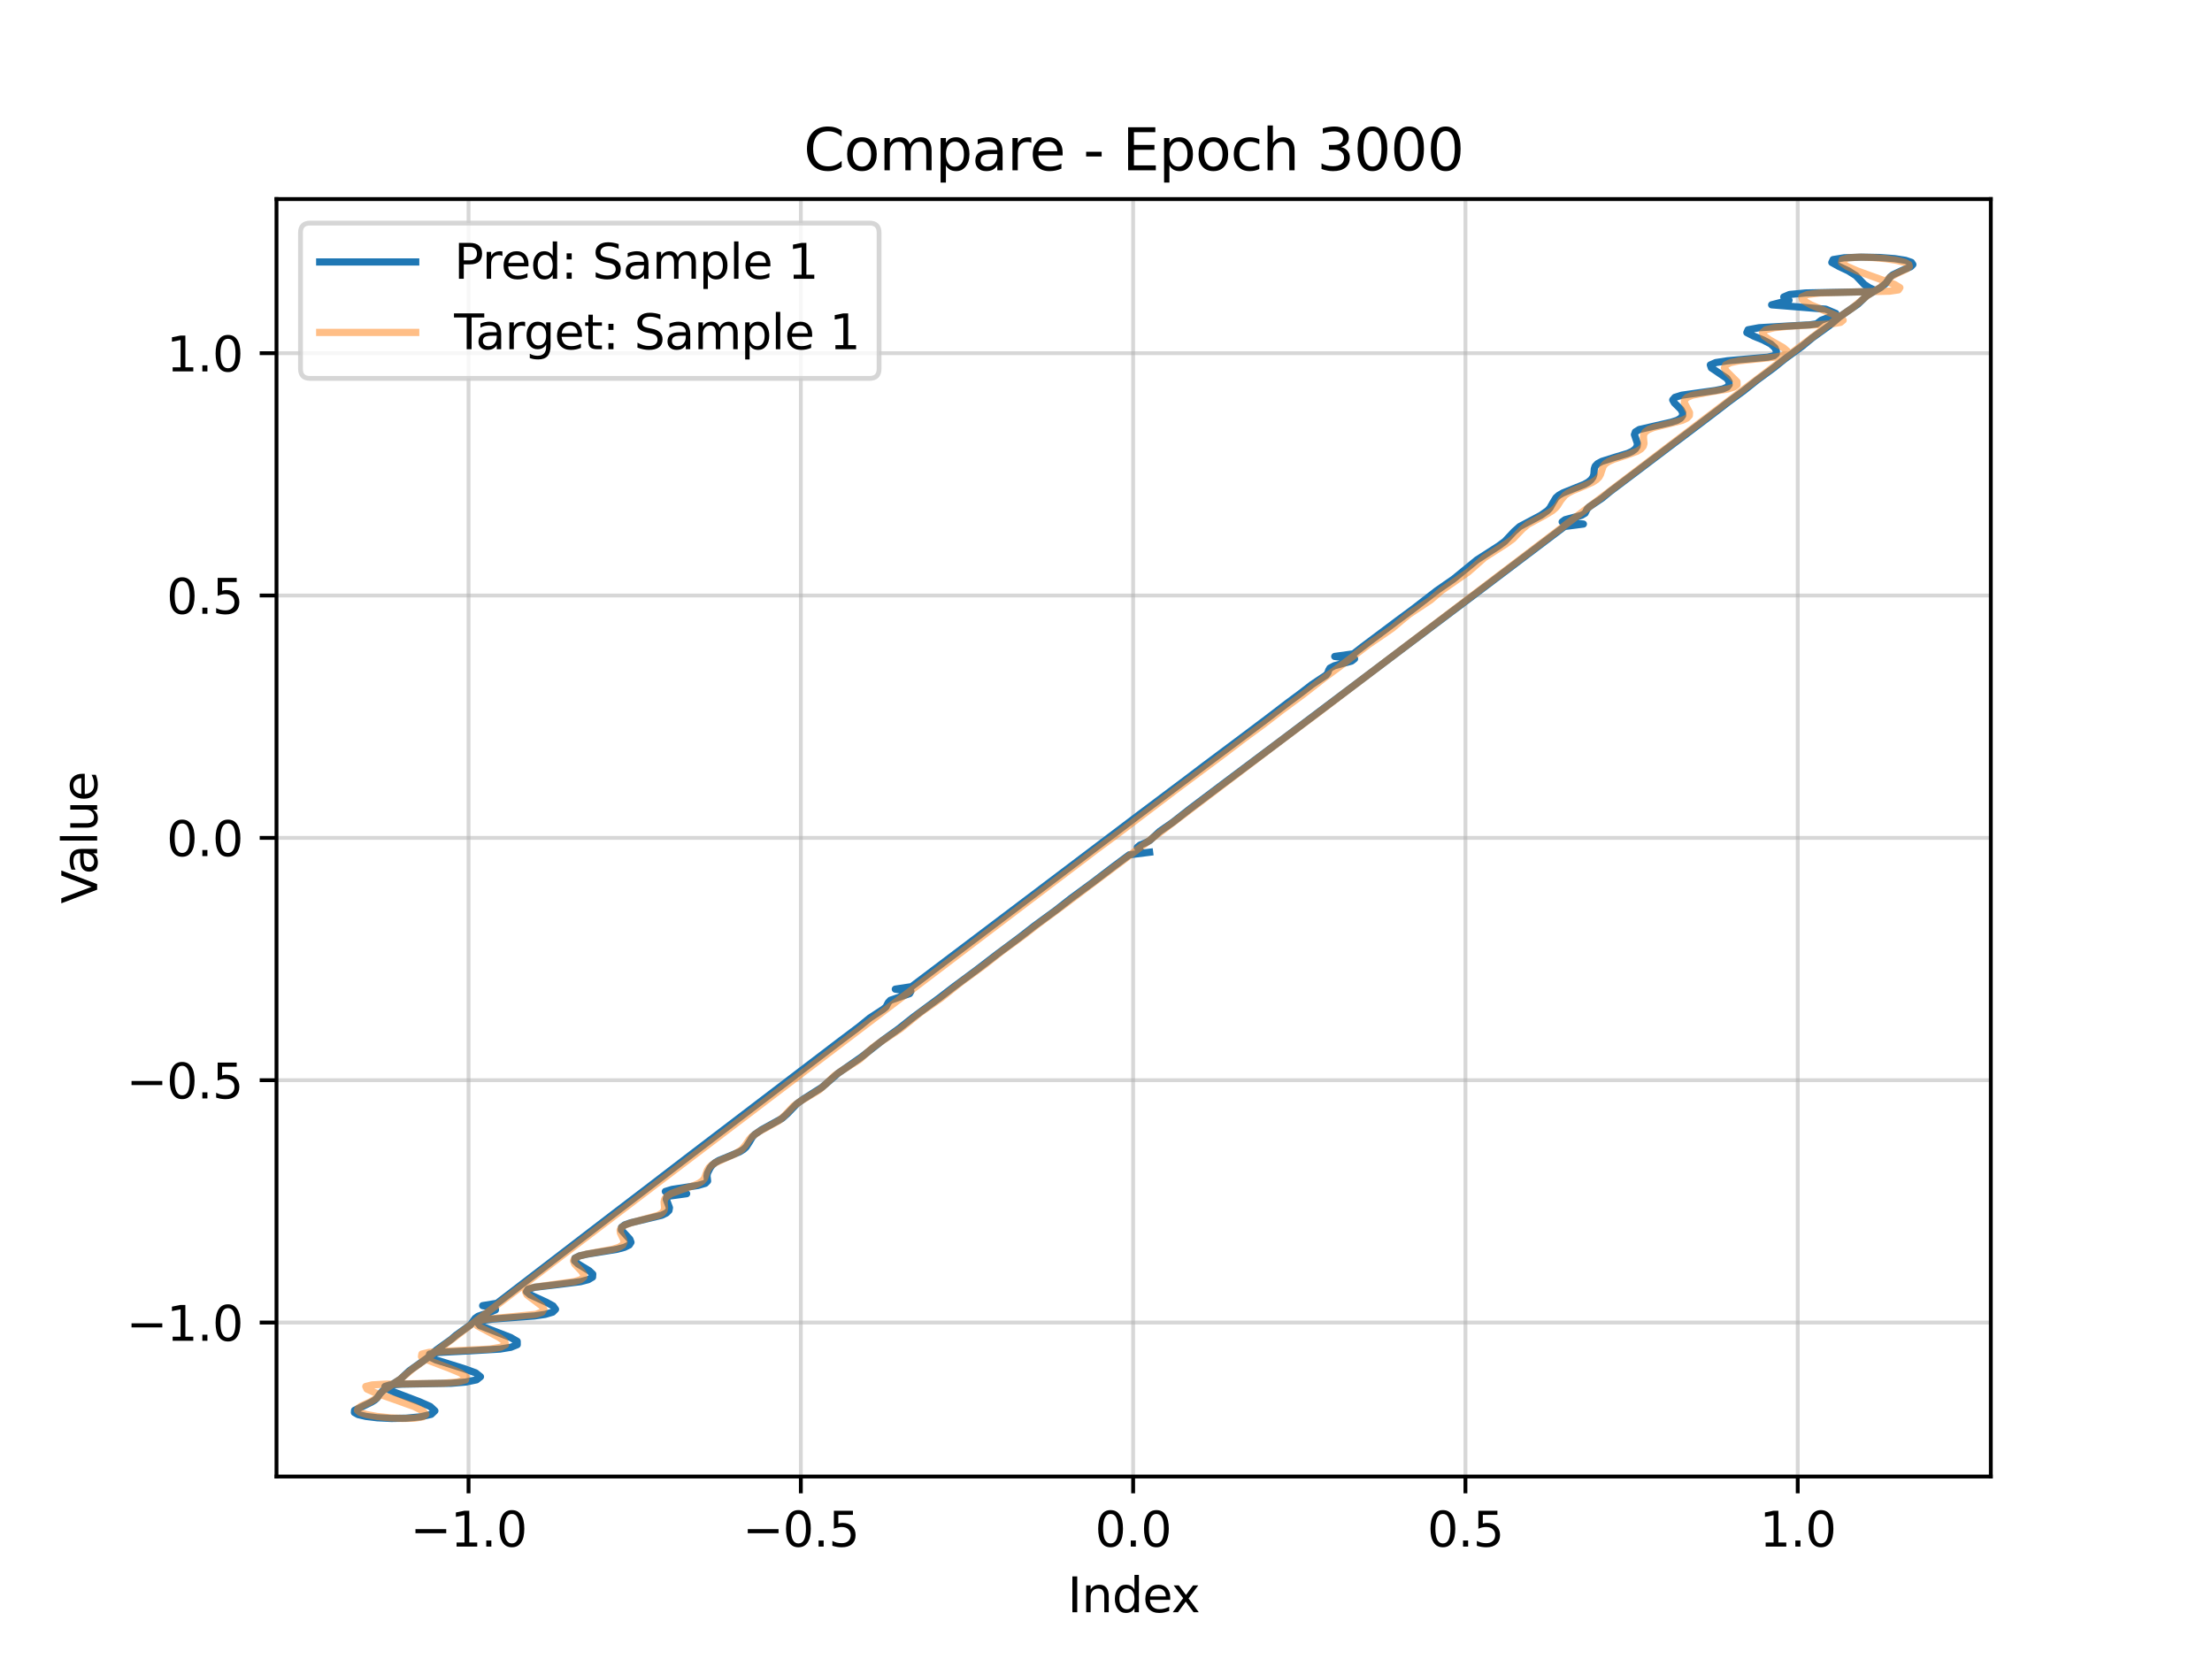 <?xml version="1.0" encoding="utf-8" standalone="no"?>
<!DOCTYPE svg PUBLIC "-//W3C//DTD SVG 1.1//EN"
  "http://www.w3.org/Graphics/SVG/1.1/DTD/svg11.dtd">
<svg xmlns:xlink="http://www.w3.org/1999/xlink" width="460.8pt" height="345.6pt" viewBox="0 0 460.8 345.6" xmlns="http://www.w3.org/2000/svg" version="1.1">
 <defs>
  <style type="text/css">*{stroke-linejoin: round; stroke-linecap: butt}</style>
 </defs>
 <g id="figure_1">
  <g id="patch_1">
   <path d="M 0 345.6 
L 460.8 345.6 
L 460.8 0 
L 0 0 
z
" style="fill: #ffffff"/>
  </g>
  <g id="axes_1">
   <g id="patch_2">
    <path d="M 57.6 307.584 
L 414.72 307.584 
L 414.72 41.472 
L 57.6 41.472 
z
" style="fill: #ffffff"/>
   </g>
   <g id="matplotlib.axis_1">
    <g id="xtick_1">
     <g id="line2d_1">
      <path d="M 97.606 307.584 
L 97.606 41.472 
" clip-path="url(#p4fa3792bf7)" style="fill: none; stroke: #b0b0b0; stroke-opacity: 0.5; stroke-width: 0.8; stroke-linecap: square"/>
     </g>
     <g id="line2d_2">
      <defs>
       <path id="mec5498d290" d="M 0 0 
L 0 3.5 
" style="stroke: #000000; stroke-width: 0.8"/>
      </defs>
      <g>
       <use xlink:href="#mec5498d290" x="97.606" y="307.584" style="stroke: #000000; stroke-width: 0.8"/>
      </g>
     </g>
     <g id="text_1">
      <!-- −1.0 -->
      <g transform="translate(85.465 322.182) scale(0.1 -0.1)">
       <defs>
        <path id="DejaVuSans-2212" d="M 678 2272 
L 4684 2272 
L 4684 1741 
L 678 1741 
L 678 2272 
z
" transform="scale(0.016)"/>
        <path id="DejaVuSans-31" d="M 794 531 
L 1825 531 
L 1825 4091 
L 703 3866 
L 703 4441 
L 1819 4666 
L 2450 4666 
L 2450 531 
L 3481 531 
L 3481 0 
L 794 0 
L 794 531 
z
" transform="scale(0.016)"/>
        <path id="DejaVuSans-2e" d="M 684 794 
L 1344 794 
L 1344 0 
L 684 0 
L 684 794 
z
" transform="scale(0.016)"/>
        <path id="DejaVuSans-30" d="M 2034 4250 
Q 1547 4250 1301 3770 
Q 1056 3291 1056 2328 
Q 1056 1369 1301 889 
Q 1547 409 2034 409 
Q 2525 409 2770 889 
Q 3016 1369 3016 2328 
Q 3016 3291 2770 3770 
Q 2525 4250 2034 4250 
z
M 2034 4750 
Q 2819 4750 3233 4129 
Q 3647 3509 3647 2328 
Q 3647 1150 3233 529 
Q 2819 -91 2034 -91 
Q 1250 -91 836 529 
Q 422 1150 422 2328 
Q 422 3509 836 4129 
Q 1250 4750 2034 4750 
z
" transform="scale(0.016)"/>
       </defs>
       <use xlink:href="#DejaVuSans-2212"/>
       <use xlink:href="#DejaVuSans-31" transform="translate(83.789 0)"/>
       <use xlink:href="#DejaVuSans-2e" transform="translate(147.412 0)"/>
       <use xlink:href="#DejaVuSans-30" transform="translate(179.199 0)"/>
      </g>
     </g>
    </g>
    <g id="xtick_2">
     <g id="line2d_3">
      <path d="M 166.83 307.584 
L 166.83 41.472 
" clip-path="url(#p4fa3792bf7)" style="fill: none; stroke: #b0b0b0; stroke-opacity: 0.5; stroke-width: 0.8; stroke-linecap: square"/>
     </g>
     <g id="line2d_4">
      <g>
       <use xlink:href="#mec5498d290" x="166.83" y="307.584" style="stroke: #000000; stroke-width: 0.8"/>
      </g>
     </g>
     <g id="text_2">
      <!-- −0.5 -->
      <g transform="translate(154.689 322.182) scale(0.1 -0.1)">
       <defs>
        <path id="DejaVuSans-35" d="M 691 4666 
L 3169 4666 
L 3169 4134 
L 1269 4134 
L 1269 2991 
Q 1406 3038 1543 3061 
Q 1681 3084 1819 3084 
Q 2600 3084 3056 2656 
Q 3513 2228 3513 1497 
Q 3513 744 3044 326 
Q 2575 -91 1722 -91 
Q 1428 -91 1123 -41 
Q 819 9 494 109 
L 494 744 
Q 775 591 1075 516 
Q 1375 441 1709 441 
Q 2250 441 2565 725 
Q 2881 1009 2881 1497 
Q 2881 1984 2565 2268 
Q 2250 2553 1709 2553 
Q 1456 2553 1204 2497 
Q 953 2441 691 2322 
L 691 4666 
z
" transform="scale(0.016)"/>
       </defs>
       <use xlink:href="#DejaVuSans-2212"/>
       <use xlink:href="#DejaVuSans-30" transform="translate(83.789 0)"/>
       <use xlink:href="#DejaVuSans-2e" transform="translate(147.412 0)"/>
       <use xlink:href="#DejaVuSans-35" transform="translate(179.199 0)"/>
      </g>
     </g>
    </g>
    <g id="xtick_3">
     <g id="line2d_5">
      <path d="M 236.054 307.584 
L 236.054 41.472 
" clip-path="url(#p4fa3792bf7)" style="fill: none; stroke: #b0b0b0; stroke-opacity: 0.5; stroke-width: 0.8; stroke-linecap: square"/>
     </g>
     <g id="line2d_6">
      <g>
       <use xlink:href="#mec5498d290" x="236.054" y="307.584" style="stroke: #000000; stroke-width: 0.8"/>
      </g>
     </g>
     <g id="text_3">
      <!-- 0.0 -->
      <g transform="translate(228.102 322.182) scale(0.1 -0.1)">
       <use xlink:href="#DejaVuSans-30"/>
       <use xlink:href="#DejaVuSans-2e" transform="translate(63.623 0)"/>
       <use xlink:href="#DejaVuSans-30" transform="translate(95.41 0)"/>
      </g>
     </g>
    </g>
    <g id="xtick_4">
     <g id="line2d_7">
      <path d="M 305.278 307.584 
L 305.278 41.472 
" clip-path="url(#p4fa3792bf7)" style="fill: none; stroke: #b0b0b0; stroke-opacity: 0.5; stroke-width: 0.8; stroke-linecap: square"/>
     </g>
     <g id="line2d_8">
      <g>
       <use xlink:href="#mec5498d290" x="305.278" y="307.584" style="stroke: #000000; stroke-width: 0.8"/>
      </g>
     </g>
     <g id="text_4">
      <!-- 0.5 -->
      <g transform="translate(297.326 322.182) scale(0.1 -0.1)">
       <use xlink:href="#DejaVuSans-30"/>
       <use xlink:href="#DejaVuSans-2e" transform="translate(63.623 0)"/>
       <use xlink:href="#DejaVuSans-35" transform="translate(95.41 0)"/>
      </g>
     </g>
    </g>
    <g id="xtick_5">
     <g id="line2d_9">
      <path d="M 374.501 307.584 
L 374.501 41.472 
" clip-path="url(#p4fa3792bf7)" style="fill: none; stroke: #b0b0b0; stroke-opacity: 0.5; stroke-width: 0.8; stroke-linecap: square"/>
     </g>
     <g id="line2d_10">
      <g>
       <use xlink:href="#mec5498d290" x="374.501" y="307.584" style="stroke: #000000; stroke-width: 0.8"/>
      </g>
     </g>
     <g id="text_5">
      <!-- 1.0 -->
      <g transform="translate(366.55 322.182) scale(0.1 -0.1)">
       <use xlink:href="#DejaVuSans-31"/>
       <use xlink:href="#DejaVuSans-2e" transform="translate(63.623 0)"/>
       <use xlink:href="#DejaVuSans-30" transform="translate(95.41 0)"/>
      </g>
     </g>
    </g>
    <g id="text_6">
     <!-- Index -->
     <g transform="translate(222.394 335.861) scale(0.1 -0.1)">
      <defs>
       <path id="DejaVuSans-49" d="M 628 4666 
L 1259 4666 
L 1259 0 
L 628 0 
L 628 4666 
z
" transform="scale(0.016)"/>
       <path id="DejaVuSans-6e" d="M 3513 2113 
L 3513 0 
L 2938 0 
L 2938 2094 
Q 2938 2591 2744 2837 
Q 2550 3084 2163 3084 
Q 1697 3084 1428 2787 
Q 1159 2491 1159 1978 
L 1159 0 
L 581 0 
L 581 3500 
L 1159 3500 
L 1159 2956 
Q 1366 3272 1645 3428 
Q 1925 3584 2291 3584 
Q 2894 3584 3203 3211 
Q 3513 2838 3513 2113 
z
" transform="scale(0.016)"/>
       <path id="DejaVuSans-64" d="M 2906 2969 
L 2906 4863 
L 3481 4863 
L 3481 0 
L 2906 0 
L 2906 525 
Q 2725 213 2448 61 
Q 2172 -91 1784 -91 
Q 1150 -91 751 415 
Q 353 922 353 1747 
Q 353 2572 751 3078 
Q 1150 3584 1784 3584 
Q 2172 3584 2448 3432 
Q 2725 3281 2906 2969 
z
M 947 1747 
Q 947 1113 1208 752 
Q 1469 391 1925 391 
Q 2381 391 2643 752 
Q 2906 1113 2906 1747 
Q 2906 2381 2643 2742 
Q 2381 3103 1925 3103 
Q 1469 3103 1208 2742 
Q 947 2381 947 1747 
z
" transform="scale(0.016)"/>
       <path id="DejaVuSans-65" d="M 3597 1894 
L 3597 1613 
L 953 1613 
Q 991 1019 1311 708 
Q 1631 397 2203 397 
Q 2534 397 2845 478 
Q 3156 559 3463 722 
L 3463 178 
Q 3153 47 2828 -22 
Q 2503 -91 2169 -91 
Q 1331 -91 842 396 
Q 353 884 353 1716 
Q 353 2575 817 3079 
Q 1281 3584 2069 3584 
Q 2775 3584 3186 3129 
Q 3597 2675 3597 1894 
z
M 3022 2063 
Q 3016 2534 2758 2815 
Q 2500 3097 2075 3097 
Q 1594 3097 1305 2825 
Q 1016 2553 972 2059 
L 3022 2063 
z
" transform="scale(0.016)"/>
       <path id="DejaVuSans-78" d="M 3513 3500 
L 2247 1797 
L 3578 0 
L 2900 0 
L 1881 1375 
L 863 0 
L 184 0 
L 1544 1831 
L 300 3500 
L 978 3500 
L 1906 2253 
L 2834 3500 
L 3513 3500 
z
" transform="scale(0.016)"/>
      </defs>
      <use xlink:href="#DejaVuSans-49"/>
      <use xlink:href="#DejaVuSans-6e" transform="translate(29.492 0)"/>
      <use xlink:href="#DejaVuSans-64" transform="translate(92.871 0)"/>
      <use xlink:href="#DejaVuSans-65" transform="translate(156.348 0)"/>
      <use xlink:href="#DejaVuSans-78" transform="translate(216.121 0)"/>
     </g>
    </g>
   </g>
   <g id="matplotlib.axis_2">
    <g id="ytick_1">
     <g id="line2d_11">
      <path d="M 57.6 275.51 
L 414.72 275.51 
" clip-path="url(#p4fa3792bf7)" style="fill: none; stroke: #b0b0b0; stroke-opacity: 0.5; stroke-width: 0.8; stroke-linecap: square"/>
     </g>
     <g id="line2d_12">
      <defs>
       <path id="m521b1ee520" d="M 0 0 
L -3.5 0 
" style="stroke: #000000; stroke-width: 0.8"/>
      </defs>
      <g>
       <use xlink:href="#m521b1ee520" x="57.6" y="275.51" style="stroke: #000000; stroke-width: 0.8"/>
      </g>
     </g>
     <g id="text_7">
      <!-- −1.0 -->
      <g transform="translate(26.317 279.309) scale(0.1 -0.1)">
       <use xlink:href="#DejaVuSans-2212"/>
       <use xlink:href="#DejaVuSans-31" transform="translate(83.789 0)"/>
       <use xlink:href="#DejaVuSans-2e" transform="translate(147.412 0)"/>
       <use xlink:href="#DejaVuSans-30" transform="translate(179.199 0)"/>
      </g>
     </g>
    </g>
    <g id="ytick_2">
     <g id="line2d_13">
      <path d="M 57.6 225.026 
L 414.72 225.026 
" clip-path="url(#p4fa3792bf7)" style="fill: none; stroke: #b0b0b0; stroke-opacity: 0.5; stroke-width: 0.8; stroke-linecap: square"/>
     </g>
     <g id="line2d_14">
      <g>
       <use xlink:href="#m521b1ee520" x="57.6" y="225.026" style="stroke: #000000; stroke-width: 0.8"/>
      </g>
     </g>
     <g id="text_8">
      <!-- −0.5 -->
      <g transform="translate(26.317 228.825) scale(0.1 -0.1)">
       <use xlink:href="#DejaVuSans-2212"/>
       <use xlink:href="#DejaVuSans-30" transform="translate(83.789 0)"/>
       <use xlink:href="#DejaVuSans-2e" transform="translate(147.412 0)"/>
       <use xlink:href="#DejaVuSans-35" transform="translate(179.199 0)"/>
      </g>
     </g>
    </g>
    <g id="ytick_3">
     <g id="line2d_15">
      <path d="M 57.6 174.541 
L 414.72 174.541 
" clip-path="url(#p4fa3792bf7)" style="fill: none; stroke: #b0b0b0; stroke-opacity: 0.5; stroke-width: 0.8; stroke-linecap: square"/>
     </g>
     <g id="line2d_16">
      <g>
       <use xlink:href="#m521b1ee520" x="57.6" y="174.541" style="stroke: #000000; stroke-width: 0.8"/>
      </g>
     </g>
     <g id="text_9">
      <!-- 0.0 -->
      <g transform="translate(34.697 178.34) scale(0.1 -0.1)">
       <use xlink:href="#DejaVuSans-30"/>
       <use xlink:href="#DejaVuSans-2e" transform="translate(63.623 0)"/>
       <use xlink:href="#DejaVuSans-30" transform="translate(95.41 0)"/>
      </g>
     </g>
    </g>
    <g id="ytick_4">
     <g id="line2d_17">
      <path d="M 57.6 124.057 
L 414.72 124.057 
" clip-path="url(#p4fa3792bf7)" style="fill: none; stroke: #b0b0b0; stroke-opacity: 0.5; stroke-width: 0.8; stroke-linecap: square"/>
     </g>
     <g id="line2d_18">
      <g>
       <use xlink:href="#m521b1ee520" x="57.6" y="124.057" style="stroke: #000000; stroke-width: 0.8"/>
      </g>
     </g>
     <g id="text_10">
      <!-- 0.5 -->
      <g transform="translate(34.697 127.856) scale(0.1 -0.1)">
       <use xlink:href="#DejaVuSans-30"/>
       <use xlink:href="#DejaVuSans-2e" transform="translate(63.623 0)"/>
       <use xlink:href="#DejaVuSans-35" transform="translate(95.41 0)"/>
      </g>
     </g>
    </g>
    <g id="ytick_5">
     <g id="line2d_19">
      <path d="M 57.6 73.572 
L 414.72 73.572 
" clip-path="url(#p4fa3792bf7)" style="fill: none; stroke: #b0b0b0; stroke-opacity: 0.5; stroke-width: 0.8; stroke-linecap: square"/>
     </g>
     <g id="line2d_20">
      <g>
       <use xlink:href="#m521b1ee520" x="57.6" y="73.572" style="stroke: #000000; stroke-width: 0.8"/>
      </g>
     </g>
     <g id="text_11">
      <!-- 1.0 -->
      <g transform="translate(34.697 77.371) scale(0.1 -0.1)">
       <use xlink:href="#DejaVuSans-31"/>
       <use xlink:href="#DejaVuSans-2e" transform="translate(63.623 0)"/>
       <use xlink:href="#DejaVuSans-30" transform="translate(95.41 0)"/>
      </g>
     </g>
    </g>
    <g id="text_12">
     <!-- Value -->
     <g transform="translate(20.238 188.259) rotate(-90) scale(0.1 -0.1)">
      <defs>
       <path id="DejaVuSans-56" d="M 1831 0 
L 50 4666 
L 709 4666 
L 2188 738 
L 3669 4666 
L 4325 4666 
L 2547 0 
L 1831 0 
z
" transform="scale(0.016)"/>
       <path id="DejaVuSans-61" d="M 2194 1759 
Q 1497 1759 1228 1600 
Q 959 1441 959 1056 
Q 959 750 1161 570 
Q 1363 391 1709 391 
Q 2188 391 2477 730 
Q 2766 1069 2766 1631 
L 2766 1759 
L 2194 1759 
z
M 3341 1997 
L 3341 0 
L 2766 0 
L 2766 531 
Q 2569 213 2275 61 
Q 1981 -91 1556 -91 
Q 1019 -91 701 211 
Q 384 513 384 1019 
Q 384 1609 779 1909 
Q 1175 2209 1959 2209 
L 2766 2209 
L 2766 2266 
Q 2766 2663 2505 2880 
Q 2244 3097 1772 3097 
Q 1472 3097 1187 3025 
Q 903 2953 641 2809 
L 641 3341 
Q 956 3463 1253 3523 
Q 1550 3584 1831 3584 
Q 2591 3584 2966 3190 
Q 3341 2797 3341 1997 
z
" transform="scale(0.016)"/>
       <path id="DejaVuSans-6c" d="M 603 4863 
L 1178 4863 
L 1178 0 
L 603 0 
L 603 4863 
z
" transform="scale(0.016)"/>
       <path id="DejaVuSans-75" d="M 544 1381 
L 544 3500 
L 1119 3500 
L 1119 1403 
Q 1119 906 1312 657 
Q 1506 409 1894 409 
Q 2359 409 2629 706 
Q 2900 1003 2900 1516 
L 2900 3500 
L 3475 3500 
L 3475 0 
L 2900 0 
L 2900 538 
Q 2691 219 2414 64 
Q 2138 -91 1772 -91 
Q 1169 -91 856 284 
Q 544 659 544 1381 
z
M 1991 3584 
L 1991 3584 
z
" transform="scale(0.016)"/>
      </defs>
      <use xlink:href="#DejaVuSans-56"/>
      <use xlink:href="#DejaVuSans-61" transform="translate(60.658 0)"/>
      <use xlink:href="#DejaVuSans-6c" transform="translate(121.938 0)"/>
      <use xlink:href="#DejaVuSans-75" transform="translate(149.721 0)"/>
      <use xlink:href="#DejaVuSans-65" transform="translate(213.1 0)"/>
     </g>
    </g>
   </g>
   <g id="line2d_21">
    <path d="M 237.588 177.477 
L 237.478 177 
L 236.908 176.522 
L 237.493 176.045 
L 238.652 175.569 
L 239.516 175.093 
L 241.571 173.2 
L 244.296 171.306 
L 247.927 168.462 
L 254.177 163.752 
L 266.656 154.394 
L 285.231 140.393 
L 293.219 134.363 
L 302.393 127.455 
L 307.267 123.79 
L 325.925 109.676 
L 329.848 109.167 
L 325.424 108.714 
L 326.039 108.261 
L 329.436 107.358 
L 330.198 106.907 
L 330.65 106.007 
L 331.116 105.557 
L 333.776 103.755 
L 335.413 102.406 
L 340.77 98.37 
L 348.449 92.561 
L 352.007 89.885 
L 354.95 87.659 
L 357.883 85.43 
L 360.179 83.651 
L 363.216 81.43 
L 366.003 79.206 
L 369.608 76.549 
L 371.806 74.777 
L 375.419 72.133 
L 377.564 70.369 
L 381.214 67.737 
L 383.258 65.981 
L 387.023 63.364 
L 388.878 61.611 
L 390.287 60.755 
L 391.796 59.891 
L 392.855 59.007 
L 393.779 57.684 
L 394.3 57.258 
L 396.064 56.419 
L 398.05 55.554 
L 398.487 55.104 
L 398.184 54.655 
L 396.948 54.234 
L 394.691 53.88 
L 391.506 53.641 
L 387.746 53.568 
L 384.181 53.704 
L 381.882 54.074 
L 381.6 54.677 
L 383.034 55.48 
L 385.046 56.423 
L 386.623 57.425 
L 388.35 59.247 
L 389.391 59.922 
L 390.386 60.389 
L 390.377 60.658 
L 388.595 60.777 
L 376.128 61.031 
L 372.792 61.349 
L 371.592 61.858 
L 372.688 62.553 
L 369.065 63.499 
L 380.337 64.407 
L 382.421 65.29 
L 381.118 66.074 
L 379.426 66.704 
L 378.442 67.462 
L 377.138 67.652 
L 366.464 68.27 
L 364.155 68.698 
L 363.898 69.282 
L 365.287 70.002 
L 367.267 70.81 
L 368.862 71.642 
L 369.733 72.432 
L 370.053 73.124 
L 370.035 73.683 
L 369.556 74.105 
L 368.251 74.412 
L 362.936 74.88 
L 359.84 75.157 
L 357.432 75.53 
L 356.294 76.023 
L 356.504 76.633 
L 359.763 78.837 
L 360.198 79.532 
L 360.212 80.136 
L 359.826 80.634 
L 358.889 81.033 
L 357.26 81.359 
L 350.348 82.328 
L 348.919 82.775 
L 348.458 83.313 
L 348.801 83.931 
L 350.172 85.287 
L 350.525 85.95 
L 350.519 86.558 
L 350.154 87.092 
L 349.398 87.551 
L 348.182 87.948 
L 341.469 89.482 
L 340.681 89.979 
L 340.483 90.536 
L 341.107 92.384 
L 341.034 92.975 
L 340.683 93.52 
L 340.037 94.012 
L 339.077 94.457 
L 336.374 95.27 
L 333.676 96.12 
L 332.79 96.6 
L 332.301 97.122 
L 332.121 97.679 
L 332.034 98.836 
L 331.844 99.402 
L 331.456 99.941 
L 330.842 100.445 
L 330.003 100.917 
L 327.795 101.8 
L 325.567 102.694 
L 324.731 103.173 
L 324.145 103.678 
L 323.491 104.751 
L 322.871 105.839 
L 322.392 106.364 
L 320.989 107.354 
L 316.576 109.695 
L 315.436 110.702 
L 313.493 112.773 
L 312.151 113.764 
L 307.668 116.642 
L 302.812 120.615 
L 299.331 123.026 
L 294.269 126.945 
L 290.979 129.372 
L 287.084 132.295 
L 283.829 134.737 
L 281.946 136.203 
L 278.051 136.75 
L 282.176 137.236 
L 281.556 137.72 
L 277.974 138.692 
L 277.054 139.18 
L 276.77 139.669 
L 276.623 140.159 
L 276.246 140.65 
L 274.761 141.629 
L 273.303 142.602 
L 270.786 144.535 
L 268.172 146.476 
L 263.743 149.862 
L 257.983 154.194 
L 254.774 156.589 
L 250.929 159.464 
L 247.142 162.336 
L 242.695 165.675 
L 236.993 169.954 
L 208.996 191.117 
L 189.904 205.537 
L 186.51 206.058 
L 189.751 206.522 
L 189.487 206.987 
L 185.483 208.38 
L 185.043 208.844 
L 184.568 209.771 
L 184.01 210.233 
L 181.172 212.081 
L 178.902 213.928 
L 174.63 217.148 
L 144.207 240.337 
L 134.847 247.511 
L 127.246 253.309 
L 103.547 271.494 
L 100.546 271.991 
L 103.154 272.434 
L 103.214 272.877 
L 102.147 273.319 
L 99.603 274.199 
L 98.978 274.638 
L 98.051 275.952 
L 94.993 278.154 
L 93.975 279.028 
L 90.932 281.212 
L 88.92 282.963 
L 85.267 285.571 
L 83.389 287.317 
L 82.072 288.173 
L 80 289.471 
L 79.154 290.355 
L 78.546 291.231 
L 78.085 291.658 
L 77.403 292.078 
L 73.865 293.8 
L 73.833 294.25 
L 74.6 294.683 
L 76.236 295.064 
L 78.625 295.35 
L 81.531 295.488 
L 84.648 295.433 
L 87.606 295.151 
L 89.821 294.633 
L 90.594 293.898 
L 89.621 292.998 
L 87.385 292.006 
L 82.394 290.109 
L 80.712 289.366 
L 80.193 288.828 
L 81.218 288.5 
L 83.668 288.346 
L 94.015 288.159 
L 97.036 287.901 
L 99.263 287.449 
L 100.091 286.796 
L 99.066 285.979 
L 96.518 285.066 
L 90.816 283.297 
L 89.359 282.595 
L 89.503 282.075 
L 91.342 281.734 
L 97.927 281.402 
L 104.178 281.034 
L 106.426 280.662 
L 107.748 280.121 
L 107.741 279.421 
L 106.329 278.605 
L 99.992 276.158 
L 99.493 275.553 
L 100.416 275.102 
L 102.602 274.788 
L 111.327 274.138 
L 113.57 273.809 
L 115.124 273.349 
L 115.725 272.752 
L 115.208 272.04 
L 113.775 271.26 
L 110.441 269.731 
L 109.681 269.087 
L 109.997 268.565 
L 111.418 268.161 
L 116.261 267.587 
L 120.939 266.993 
L 122.548 266.575 
L 123.44 266.05 
L 123.483 265.425 
L 122.751 264.729 
L 120.405 263.299 
L 119.703 262.654 
L 119.764 262.096 
L 120.696 261.632 
L 122.361 261.249 
L 128.551 260.249 
L 130.084 259.841 
L 131.074 259.355 
L 131.441 258.792 
L 131.216 258.166 
L 129.434 256.228 
L 129.474 255.662 
L 130.133 255.165 
L 131.372 254.73 
L 137.822 253.169 
L 138.813 252.698 
L 139.353 252.172 
L 139.46 251.597 
L 138.787 249.792 
L 138.93 249.237 
L 143.044 248.667 
L 138.601 248.207 
L 139.996 247.779 
L 145.419 246.947 
L 146.937 246.505 
L 147.406 246.028 
L 147.283 244.969 
L 147.376 244.403 
L 147.941 243.275 
L 148.352 242.741 
L 148.923 242.235 
L 149.728 241.759 
L 151.91 240.859 
L 154.057 239.951 
L 154.847 239.47 
L 155.419 238.967 
L 156.105 237.91 
L 156.741 236.841 
L 157.227 236.322 
L 158.663 235.337 
L 162.925 232.979 
L 164.05 231.978 
L 166.01 229.935 
L 167.363 228.953 
L 171.152 226.56 
L 172.882 225.074 
L 174.584 223.582 
L 176.687 222.124 
L 179.465 220.187 
L 183.827 216.753 
L 187.211 214.313 
L 190.303 211.859 
L 195.594 207.948 
L 198.77 205.505 
L 203.366 202.104 
L 207.789 198.708 
L 212.335 195.329 
L 215.434 192.916 
L 220.022 189.557 
L 223.099 187.148 
L 227.654 183.802 
L 232.049 180.451 
L 235.248 178.073 
L 239.483 177.536 
L 239.483 177.536 
" clip-path="url(#p4fa3792bf7)" style="fill: none; stroke: #1f77b4; stroke-width: 1.5; stroke-linecap: square"/>
   </g>
   <g id="line2d_22">
    <path d="M 236.286 177.477 
L 266.719 154.394 
L 271.077 151.122 
L 274.826 148.323 
L 279.11 145.052 
L 382.024 66.854 
L 383.876 65.548 
L 385.768 64.246 
L 388.938 61.611 
L 391.68 59.891 
L 392.562 59.007 
L 393.301 58.119 
L 393.829 57.684 
L 395.441 56.839 
L 397.254 55.993 
L 397.746 55.554 
L 397.645 55.104 
L 396.782 54.655 
L 395.115 54.234 
L 392.768 53.88 
L 390.029 53.641 
L 387.315 53.568 
L 385.09 53.704 
L 383.773 54.074 
L 383.636 54.677 
L 384.733 55.48 
L 386.87 56.423 
L 394.653 59.247 
L 395.779 59.922 
L 395.468 60.389 
L 393.659 60.658 
L 386.695 60.82 
L 379.069 61.031 
L 376.524 61.349 
L 375.339 61.858 
L 375.566 62.553 
L 377.211 63.499 
L 383.291 66.074 
L 383.965 66.704 
L 383.391 67.162 
L 381.588 67.462 
L 375.553 67.802 
L 372.312 67.986 
L 369.614 68.27 
L 367.837 68.698 
L 367.156 69.282 
L 367.514 70.002 
L 368.64 70.81 
L 371.485 72.432 
L 372.308 73.124 
L 372.299 73.683 
L 371.352 74.105 
L 369.565 74.412 
L 362.314 75.157 
L 360.52 75.53 
L 359.48 76.023 
L 359.231 76.633 
L 359.64 77.337 
L 361.849 79.532 
L 361.872 80.136 
L 361.225 80.634 
L 359.93 81.033 
L 356.132 81.654 
L 352.558 82.328 
L 351.448 82.775 
L 350.914 83.313 
L 350.895 83.931 
L 351.96 85.95 
L 351.924 86.558 
L 351.429 87.092 
L 350.459 87.551 
L 347.521 88.309 
L 344.502 89.048 
L 343.41 89.482 
L 342.715 89.979 
L 342.399 90.536 
L 342.36 91.139 
L 342.477 92.384 
L 342.305 92.975 
L 341.827 93.52 
L 341.014 94.012 
L 338.634 94.869 
L 336.111 95.681 
L 335.123 96.12 
L 334.413 96.6 
L 333.973 97.122 
L 333.589 98.256 
L 333.407 98.836 
L 333.08 99.402 
L 332.536 99.941 
L 331.756 100.445 
L 329.682 101.364 
L 327.546 102.239 
L 326.681 102.694 
L 326.01 103.173 
L 325.15 104.207 
L 324.471 105.298 
L 324.006 105.839 
L 323.397 106.364 
L 321.767 107.354 
L 318.308 109.213 
L 317.141 110.192 
L 315.153 112.262 
L 313.757 113.274 
L 309.26 116.152 
L 305.865 119.147 
L 300.291 123.026 
L 298.014 124.993 
L 295.809 126.46 
L 293.605 127.913 
L 291.827 129.372 
L 290.097 130.835 
L 287.989 132.295 
L 285.115 134.247 
L 278.644 139.18 
L 275.978 141.14 
L 271.637 144.535 
L 267.033 147.934 
L 263.294 150.82 
L 259.346 153.711 
L 254.947 157.065 
L 250.437 160.426 
L 244.687 164.718 
L 232.768 173.752 
L 228.313 177.054 
L 207.944 192.514 
L 96.401 277.274 
L 94.127 279.028 
L 91.225 281.212 
L 89.019 282.963 
L 85.987 285.132 
L 83.378 287.317 
L 80.169 289.471 
L 78.509 291.231 
L 77.05 292.078 
L 75.231 292.92 
L 74.597 293.354 
L 74.458 293.8 
L 75.015 294.25 
L 76.367 294.683 
L 78.466 295.064 
L 81.091 295.35 
L 83.873 295.488 
L 86.356 295.433 
L 88.085 295.151 
L 88.709 294.633 
L 88.07 293.898 
L 86.259 292.998 
L 80.684 291.014 
L 78.095 290.109 
L 76.453 289.366 
L 76.202 288.828 
L 77.526 288.5 
L 80.301 288.346 
L 92.297 288.159 
L 95.321 287.901 
L 96.974 287.449 
L 97.099 286.796 
L 95.852 285.979 
L 93.669 285.066 
L 89.022 283.297 
L 87.804 282.595 
L 87.886 282.075 
L 89.355 281.734 
L 92.008 281.532 
L 102.084 281.034 
L 104.293 280.662 
L 105.313 280.121 
L 105.132 279.421 
L 103.984 278.605 
L 99.406 276.158 
L 99.079 275.553 
L 99.806 275.102 
L 101.537 274.788 
L 111.624 273.809 
L 112.923 273.349 
L 113.293 272.752 
L 112.843 272.04 
L 109.795 269.731 
L 109.472 269.087 
L 109.929 268.565 
L 111.189 268.161 
L 115.374 267.587 
L 119.61 266.993 
L 120.97 266.575 
L 121.618 266.05 
L 121.592 265.425 
L 121.073 264.729 
L 119.714 263.299 
L 119.467 262.654 
L 119.787 262.096 
L 120.727 261.632 
L 122.204 261.249 
L 127.633 260.249 
L 128.944 259.841 
L 129.737 259.355 
L 130.012 258.792 
L 129.884 258.166 
L 129.242 256.851 
L 129.177 256.228 
L 129.509 255.662 
L 130.296 255.165 
L 131.492 254.73 
L 137.14 253.169 
L 137.933 252.698 
L 138.342 252.172 
L 138.447 251.597 
L 138.345 250.384 
L 138.474 249.792 
L 138.893 249.237 
L 139.762 248.667 
L 142.113 247.779 
L 144.621 246.947 
L 145.603 246.505 
L 146.308 246.028 
L 146.746 245.514 
L 147.143 244.403 
L 147.337 243.834 
L 147.676 243.275 
L 148.228 242.741 
L 149.005 242.235 
L 151.033 241.303 
L 153.083 240.411 
L 154.545 239.47 
L 155.385 238.445 
L 156.098 237.372 
L 156.586 236.841 
L 157.987 235.821 
L 162.255 233.462 
L 163.368 232.484 
L 165.282 230.44 
L 166.694 229.44 
L 170.66 227.044 
L 171.777 226.069 
L 173.853 224.076 
L 175.29 223.092 
L 179.106 220.675 
L 180.725 219.204 
L 181.823 218.219 
L 183.174 217.24 
L 187.592 214.313 
L 191.792 210.886 
L 195.994 207.948 
L 200.27 204.536 
L 204.943 201.127 
L 208.612 198.228 
L 213.24 194.843 
L 216.322 192.438 
L 221.538 188.589 
L 225.329 185.718 
L 230.443 181.881 
L 236.207 177.536 
L 236.207 177.536 
" clip-path="url(#p4fa3792bf7)" style="fill: none; stroke: #ff7f0e; stroke-opacity: 0.5; stroke-width: 1.5; stroke-linecap: square"/>
   </g>
   <g id="patch_3">
    <path d="M 57.6 307.584 
L 57.6 41.472 
" style="fill: none; stroke: #000000; stroke-width: 0.8; stroke-linejoin: miter; stroke-linecap: square"/>
   </g>
   <g id="patch_4">
    <path d="M 414.72 307.584 
L 414.72 41.472 
" style="fill: none; stroke: #000000; stroke-width: 0.8; stroke-linejoin: miter; stroke-linecap: square"/>
   </g>
   <g id="patch_5">
    <path d="M 57.6 307.584 
L 414.72 307.584 
" style="fill: none; stroke: #000000; stroke-width: 0.8; stroke-linejoin: miter; stroke-linecap: square"/>
   </g>
   <g id="patch_6">
    <path d="M 57.6 41.472 
L 414.72 41.472 
" style="fill: none; stroke: #000000; stroke-width: 0.8; stroke-linejoin: miter; stroke-linecap: square"/>
   </g>
   <g id="text_13">
    <!-- Compare - Epoch 3000 -->
    <g transform="translate(167.417 35.472) scale(0.12 -0.12)">
     <defs>
      <path id="DejaVuSans-43" d="M 4122 4306 
L 4122 3641 
Q 3803 3938 3442 4084 
Q 3081 4231 2675 4231 
Q 1875 4231 1450 3742 
Q 1025 3253 1025 2328 
Q 1025 1406 1450 917 
Q 1875 428 2675 428 
Q 3081 428 3442 575 
Q 3803 722 4122 1019 
L 4122 359 
Q 3791 134 3420 21 
Q 3050 -91 2638 -91 
Q 1578 -91 968 557 
Q 359 1206 359 2328 
Q 359 3453 968 4101 
Q 1578 4750 2638 4750 
Q 3056 4750 3426 4639 
Q 3797 4528 4122 4306 
z
" transform="scale(0.016)"/>
      <path id="DejaVuSans-6f" d="M 1959 3097 
Q 1497 3097 1228 2736 
Q 959 2375 959 1747 
Q 959 1119 1226 758 
Q 1494 397 1959 397 
Q 2419 397 2687 759 
Q 2956 1122 2956 1747 
Q 2956 2369 2687 2733 
Q 2419 3097 1959 3097 
z
M 1959 3584 
Q 2709 3584 3137 3096 
Q 3566 2609 3566 1747 
Q 3566 888 3137 398 
Q 2709 -91 1959 -91 
Q 1206 -91 779 398 
Q 353 888 353 1747 
Q 353 2609 779 3096 
Q 1206 3584 1959 3584 
z
" transform="scale(0.016)"/>
      <path id="DejaVuSans-6d" d="M 3328 2828 
Q 3544 3216 3844 3400 
Q 4144 3584 4550 3584 
Q 5097 3584 5394 3201 
Q 5691 2819 5691 2113 
L 5691 0 
L 5113 0 
L 5113 2094 
Q 5113 2597 4934 2840 
Q 4756 3084 4391 3084 
Q 3944 3084 3684 2787 
Q 3425 2491 3425 1978 
L 3425 0 
L 2847 0 
L 2847 2094 
Q 2847 2600 2669 2842 
Q 2491 3084 2119 3084 
Q 1678 3084 1418 2786 
Q 1159 2488 1159 1978 
L 1159 0 
L 581 0 
L 581 3500 
L 1159 3500 
L 1159 2956 
Q 1356 3278 1631 3431 
Q 1906 3584 2284 3584 
Q 2666 3584 2933 3390 
Q 3200 3197 3328 2828 
z
" transform="scale(0.016)"/>
      <path id="DejaVuSans-70" d="M 1159 525 
L 1159 -1331 
L 581 -1331 
L 581 3500 
L 1159 3500 
L 1159 2969 
Q 1341 3281 1617 3432 
Q 1894 3584 2278 3584 
Q 2916 3584 3314 3078 
Q 3713 2572 3713 1747 
Q 3713 922 3314 415 
Q 2916 -91 2278 -91 
Q 1894 -91 1617 61 
Q 1341 213 1159 525 
z
M 3116 1747 
Q 3116 2381 2855 2742 
Q 2594 3103 2138 3103 
Q 1681 3103 1420 2742 
Q 1159 2381 1159 1747 
Q 1159 1113 1420 752 
Q 1681 391 2138 391 
Q 2594 391 2855 752 
Q 3116 1113 3116 1747 
z
" transform="scale(0.016)"/>
      <path id="DejaVuSans-72" d="M 2631 2963 
Q 2534 3019 2420 3045 
Q 2306 3072 2169 3072 
Q 1681 3072 1420 2755 
Q 1159 2438 1159 1844 
L 1159 0 
L 581 0 
L 581 3500 
L 1159 3500 
L 1159 2956 
Q 1341 3275 1631 3429 
Q 1922 3584 2338 3584 
Q 2397 3584 2469 3576 
Q 2541 3569 2628 3553 
L 2631 2963 
z
" transform="scale(0.016)"/>
      <path id="DejaVuSans-20" transform="scale(0.016)"/>
      <path id="DejaVuSans-2d" d="M 313 2009 
L 1997 2009 
L 1997 1497 
L 313 1497 
L 313 2009 
z
" transform="scale(0.016)"/>
      <path id="DejaVuSans-45" d="M 628 4666 
L 3578 4666 
L 3578 4134 
L 1259 4134 
L 1259 2753 
L 3481 2753 
L 3481 2222 
L 1259 2222 
L 1259 531 
L 3634 531 
L 3634 0 
L 628 0 
L 628 4666 
z
" transform="scale(0.016)"/>
      <path id="DejaVuSans-63" d="M 3122 3366 
L 3122 2828 
Q 2878 2963 2633 3030 
Q 2388 3097 2138 3097 
Q 1578 3097 1268 2742 
Q 959 2388 959 1747 
Q 959 1106 1268 751 
Q 1578 397 2138 397 
Q 2388 397 2633 464 
Q 2878 531 3122 666 
L 3122 134 
Q 2881 22 2623 -34 
Q 2366 -91 2075 -91 
Q 1284 -91 818 406 
Q 353 903 353 1747 
Q 353 2603 823 3093 
Q 1294 3584 2113 3584 
Q 2378 3584 2631 3529 
Q 2884 3475 3122 3366 
z
" transform="scale(0.016)"/>
      <path id="DejaVuSans-68" d="M 3513 2113 
L 3513 0 
L 2938 0 
L 2938 2094 
Q 2938 2591 2744 2837 
Q 2550 3084 2163 3084 
Q 1697 3084 1428 2787 
Q 1159 2491 1159 1978 
L 1159 0 
L 581 0 
L 581 4863 
L 1159 4863 
L 1159 2956 
Q 1366 3272 1645 3428 
Q 1925 3584 2291 3584 
Q 2894 3584 3203 3211 
Q 3513 2838 3513 2113 
z
" transform="scale(0.016)"/>
      <path id="DejaVuSans-33" d="M 2597 2516 
Q 3050 2419 3304 2112 
Q 3559 1806 3559 1356 
Q 3559 666 3084 287 
Q 2609 -91 1734 -91 
Q 1441 -91 1130 -33 
Q 819 25 488 141 
L 488 750 
Q 750 597 1062 519 
Q 1375 441 1716 441 
Q 2309 441 2620 675 
Q 2931 909 2931 1356 
Q 2931 1769 2642 2001 
Q 2353 2234 1838 2234 
L 1294 2234 
L 1294 2753 
L 1863 2753 
Q 2328 2753 2575 2939 
Q 2822 3125 2822 3475 
Q 2822 3834 2567 4026 
Q 2313 4219 1838 4219 
Q 1578 4219 1281 4162 
Q 984 4106 628 3988 
L 628 4550 
Q 988 4650 1302 4700 
Q 1616 4750 1894 4750 
Q 2613 4750 3031 4423 
Q 3450 4097 3450 3541 
Q 3450 3153 3228 2886 
Q 3006 2619 2597 2516 
z
" transform="scale(0.016)"/>
     </defs>
     <use xlink:href="#DejaVuSans-43"/>
     <use xlink:href="#DejaVuSans-6f" transform="translate(69.824 0)"/>
     <use xlink:href="#DejaVuSans-6d" transform="translate(131.006 0)"/>
     <use xlink:href="#DejaVuSans-70" transform="translate(228.418 0)"/>
     <use xlink:href="#DejaVuSans-61" transform="translate(291.895 0)"/>
     <use xlink:href="#DejaVuSans-72" transform="translate(353.174 0)"/>
     <use xlink:href="#DejaVuSans-65" transform="translate(392.037 0)"/>
     <use xlink:href="#DejaVuSans-20" transform="translate(453.561 0)"/>
     <use xlink:href="#DejaVuSans-2d" transform="translate(485.348 0)"/>
     <use xlink:href="#DejaVuSans-20" transform="translate(521.432 0)"/>
     <use xlink:href="#DejaVuSans-45" transform="translate(553.219 0)"/>
     <use xlink:href="#DejaVuSans-70" transform="translate(616.402 0)"/>
     <use xlink:href="#DejaVuSans-6f" transform="translate(679.879 0)"/>
     <use xlink:href="#DejaVuSans-63" transform="translate(741.061 0)"/>
     <use xlink:href="#DejaVuSans-68" transform="translate(796.041 0)"/>
     <use xlink:href="#DejaVuSans-20" transform="translate(859.42 0)"/>
     <use xlink:href="#DejaVuSans-33" transform="translate(891.207 0)"/>
     <use xlink:href="#DejaVuSans-30" transform="translate(954.83 0)"/>
     <use xlink:href="#DejaVuSans-30" transform="translate(1018.453 0)"/>
     <use xlink:href="#DejaVuSans-30" transform="translate(1082.076 0)"/>
    </g>
   </g>
   <g id="legend_1">
    <g id="patch_7">
     <path d="M 64.6 78.828 
L 181.128 78.828 
Q 183.128 78.828 183.128 76.828 
L 183.128 48.472 
Q 183.128 46.472 181.128 46.472 
L 64.6 46.472 
Q 62.6 46.472 62.6 48.472 
L 62.6 76.828 
Q 62.6 78.828 64.6 78.828 
z
" style="fill: #ffffff; opacity: 0.8; stroke: #cccccc; stroke-linejoin: miter"/>
    </g>
    <g id="line2d_23">
     <path d="M 66.6 54.57 
L 76.6 54.57 
L 86.6 54.57 
" style="fill: none; stroke: #1f77b4; stroke-width: 1.5; stroke-linecap: square"/>
    </g>
    <g id="text_14">
     <!-- Pred: Sample 1 -->
     <g transform="translate(94.6 58.07) scale(0.1 -0.1)">
      <defs>
       <path id="DejaVuSans-50" d="M 1259 4147 
L 1259 2394 
L 2053 2394 
Q 2494 2394 2734 2622 
Q 2975 2850 2975 3272 
Q 2975 3691 2734 3919 
Q 2494 4147 2053 4147 
L 1259 4147 
z
M 628 4666 
L 2053 4666 
Q 2838 4666 3239 4311 
Q 3641 3956 3641 3272 
Q 3641 2581 3239 2228 
Q 2838 1875 2053 1875 
L 1259 1875 
L 1259 0 
L 628 0 
L 628 4666 
z
" transform="scale(0.016)"/>
       <path id="DejaVuSans-3a" d="M 750 794 
L 1409 794 
L 1409 0 
L 750 0 
L 750 794 
z
M 750 3309 
L 1409 3309 
L 1409 2516 
L 750 2516 
L 750 3309 
z
" transform="scale(0.016)"/>
       <path id="DejaVuSans-53" d="M 3425 4513 
L 3425 3897 
Q 3066 4069 2747 4153 
Q 2428 4238 2131 4238 
Q 1616 4238 1336 4038 
Q 1056 3838 1056 3469 
Q 1056 3159 1242 3001 
Q 1428 2844 1947 2747 
L 2328 2669 
Q 3034 2534 3370 2195 
Q 3706 1856 3706 1288 
Q 3706 609 3251 259 
Q 2797 -91 1919 -91 
Q 1588 -91 1214 -16 
Q 841 59 441 206 
L 441 856 
Q 825 641 1194 531 
Q 1563 422 1919 422 
Q 2459 422 2753 634 
Q 3047 847 3047 1241 
Q 3047 1584 2836 1778 
Q 2625 1972 2144 2069 
L 1759 2144 
Q 1053 2284 737 2584 
Q 422 2884 422 3419 
Q 422 4038 858 4394 
Q 1294 4750 2059 4750 
Q 2388 4750 2728 4690 
Q 3069 4631 3425 4513 
z
" transform="scale(0.016)"/>
      </defs>
      <use xlink:href="#DejaVuSans-50"/>
      <use xlink:href="#DejaVuSans-72" transform="translate(58.553 0)"/>
      <use xlink:href="#DejaVuSans-65" transform="translate(97.416 0)"/>
      <use xlink:href="#DejaVuSans-64" transform="translate(158.939 0)"/>
      <use xlink:href="#DejaVuSans-3a" transform="translate(222.416 0)"/>
      <use xlink:href="#DejaVuSans-20" transform="translate(256.107 0)"/>
      <use xlink:href="#DejaVuSans-53" transform="translate(287.895 0)"/>
      <use xlink:href="#DejaVuSans-61" transform="translate(351.371 0)"/>
      <use xlink:href="#DejaVuSans-6d" transform="translate(412.65 0)"/>
      <use xlink:href="#DejaVuSans-70" transform="translate(510.062 0)"/>
      <use xlink:href="#DejaVuSans-6c" transform="translate(573.539 0)"/>
      <use xlink:href="#DejaVuSans-65" transform="translate(601.322 0)"/>
      <use xlink:href="#DejaVuSans-20" transform="translate(662.846 0)"/>
      <use xlink:href="#DejaVuSans-31" transform="translate(694.633 0)"/>
     </g>
    </g>
    <g id="line2d_24">
     <path d="M 66.6 69.249 
L 76.6 69.249 
L 86.6 69.249 
" style="fill: none; stroke: #ff7f0e; stroke-opacity: 0.5; stroke-width: 1.5; stroke-linecap: square"/>
    </g>
    <g id="text_15">
     <!-- Target: Sample 1 -->
     <g transform="translate(94.6 72.749) scale(0.1 -0.1)">
      <defs>
       <path id="DejaVuSans-54" d="M -19 4666 
L 3928 4666 
L 3928 4134 
L 2272 4134 
L 2272 0 
L 1638 0 
L 1638 4134 
L -19 4134 
L -19 4666 
z
" transform="scale(0.016)"/>
       <path id="DejaVuSans-67" d="M 2906 1791 
Q 2906 2416 2648 2759 
Q 2391 3103 1925 3103 
Q 1463 3103 1205 2759 
Q 947 2416 947 1791 
Q 947 1169 1205 825 
Q 1463 481 1925 481 
Q 2391 481 2648 825 
Q 2906 1169 2906 1791 
z
M 3481 434 
Q 3481 -459 3084 -895 
Q 2688 -1331 1869 -1331 
Q 1566 -1331 1297 -1286 
Q 1028 -1241 775 -1147 
L 775 -588 
Q 1028 -725 1275 -790 
Q 1522 -856 1778 -856 
Q 2344 -856 2625 -561 
Q 2906 -266 2906 331 
L 2906 616 
Q 2728 306 2450 153 
Q 2172 0 1784 0 
Q 1141 0 747 490 
Q 353 981 353 1791 
Q 353 2603 747 3093 
Q 1141 3584 1784 3584 
Q 2172 3584 2450 3431 
Q 2728 3278 2906 2969 
L 2906 3500 
L 3481 3500 
L 3481 434 
z
" transform="scale(0.016)"/>
       <path id="DejaVuSans-74" d="M 1172 4494 
L 1172 3500 
L 2356 3500 
L 2356 3053 
L 1172 3053 
L 1172 1153 
Q 1172 725 1289 603 
Q 1406 481 1766 481 
L 2356 481 
L 2356 0 
L 1766 0 
Q 1100 0 847 248 
Q 594 497 594 1153 
L 594 3053 
L 172 3053 
L 172 3500 
L 594 3500 
L 594 4494 
L 1172 4494 
z
" transform="scale(0.016)"/>
      </defs>
      <use xlink:href="#DejaVuSans-54"/>
      <use xlink:href="#DejaVuSans-61" transform="translate(44.584 0)"/>
      <use xlink:href="#DejaVuSans-72" transform="translate(105.863 0)"/>
      <use xlink:href="#DejaVuSans-67" transform="translate(145.227 0)"/>
      <use xlink:href="#DejaVuSans-65" transform="translate(208.703 0)"/>
      <use xlink:href="#DejaVuSans-74" transform="translate(270.227 0)"/>
      <use xlink:href="#DejaVuSans-3a" transform="translate(309.436 0)"/>
      <use xlink:href="#DejaVuSans-20" transform="translate(343.127 0)"/>
      <use xlink:href="#DejaVuSans-53" transform="translate(374.914 0)"/>
      <use xlink:href="#DejaVuSans-61" transform="translate(438.391 0)"/>
      <use xlink:href="#DejaVuSans-6d" transform="translate(499.67 0)"/>
      <use xlink:href="#DejaVuSans-70" transform="translate(597.082 0)"/>
      <use xlink:href="#DejaVuSans-6c" transform="translate(660.559 0)"/>
      <use xlink:href="#DejaVuSans-65" transform="translate(688.342 0)"/>
      <use xlink:href="#DejaVuSans-20" transform="translate(749.865 0)"/>
      <use xlink:href="#DejaVuSans-31" transform="translate(781.652 0)"/>
     </g>
    </g>
   </g>
  </g>
 </g>
 <defs>
  <clipPath id="p4fa3792bf7">
   <rect x="57.6" y="41.472" width="357.12" height="266.112"/>
  </clipPath>
 </defs>
</svg>
